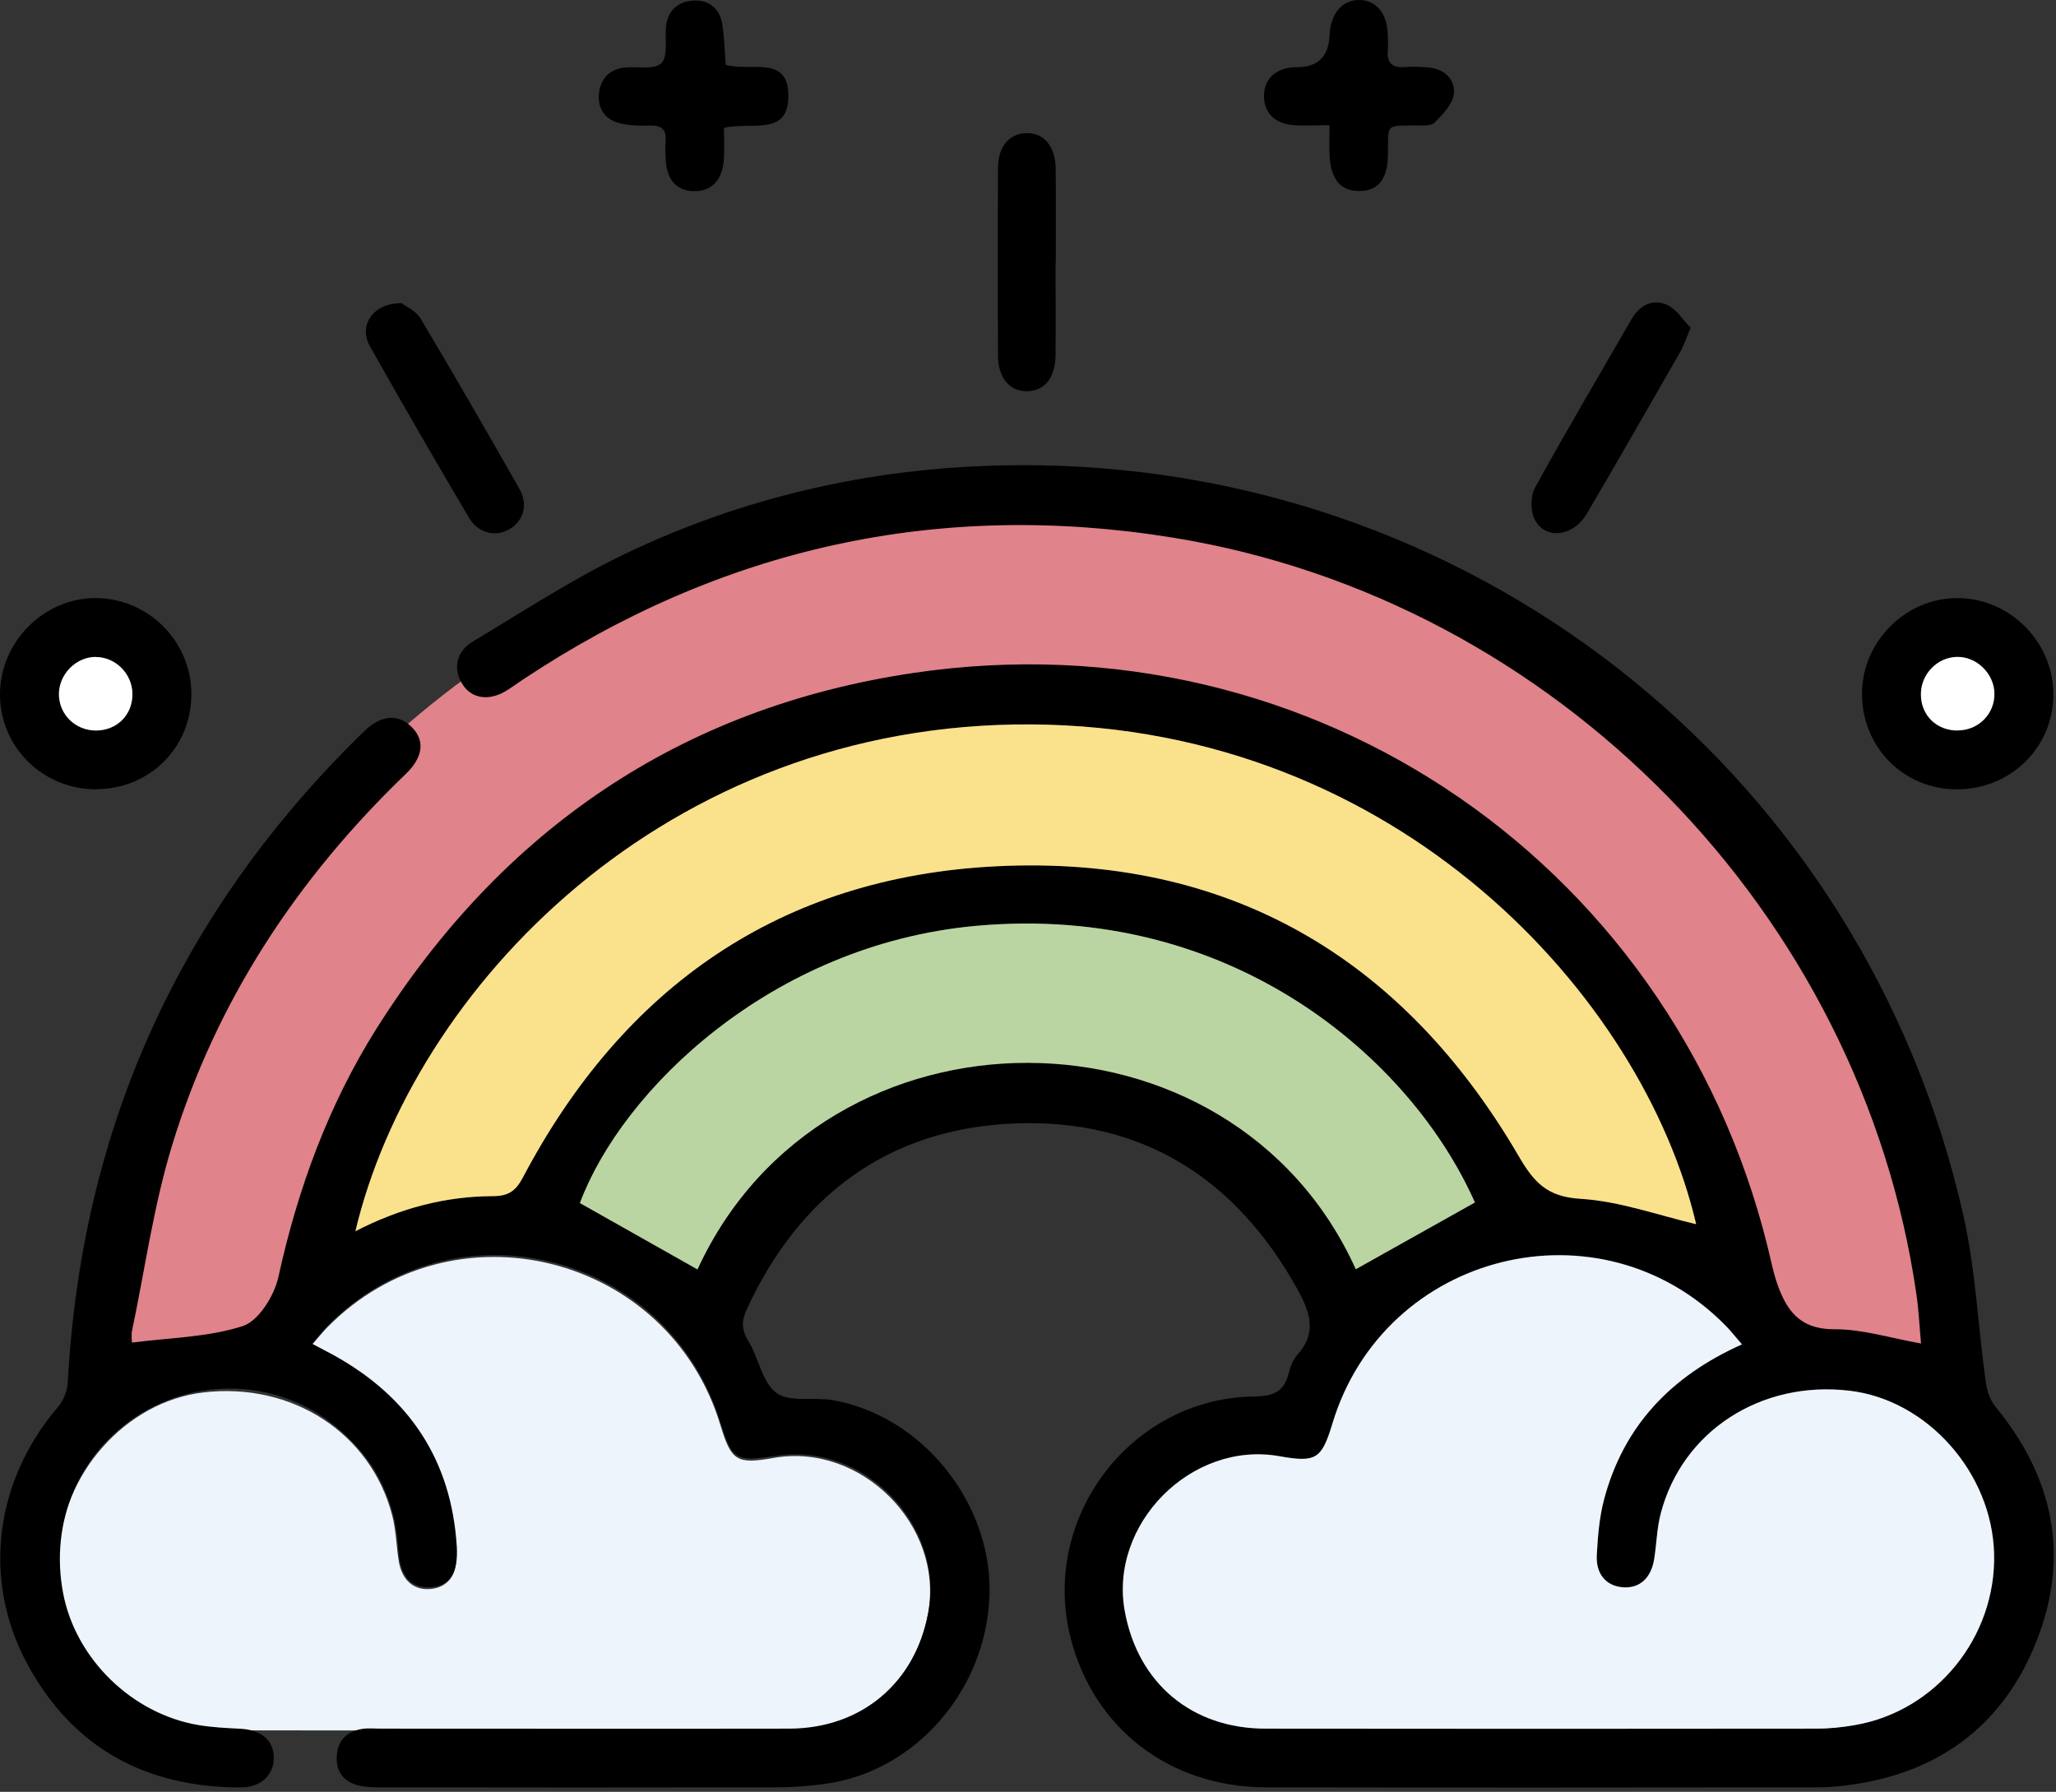 <svg width="179" height="156" viewBox="0 0 179 156" fill="none" xmlns="http://www.w3.org/2000/svg">
<rect x="0" y="0" width="179" height="156" fill="#333333" stroke="none"/>
<g clip-path="url(#clip0_243_148)">
<path d="M170.56 121.1C170.56 121.1 170.94 97.38 157.38 80.44C143.82 63.5 125.38 43.55 89.99 43.17C54.6 42.79 27.5 64.63 17.33 86.46C7.16 108.29 9.05 121.1 9.05 121.1L28.64 115.29L27.5 110.18C27.5 110.18 29.38 83.45 53.85 71.4C78.32 59.35 83.59 58.98 101.66 61.24C119.73 63.5 142.32 82.32 147.59 97.38C152.86 112.44 154.37 116.58 154.37 116.58L164.16 118.84L170.56 121.1Z" fill="#E0838A"/>
<path d="M27.06 117.19C33.28 119.97 37.39 124.32 39.08 130.71C39.49 132.26 39.62 133.91 39.71 135.53C39.8 137.19 38.9 138.21 37.5 138.34C36.02 138.48 34.98 137.58 34.71 135.87C34.5 134.55 34.48 133.19 34.14 131.91C32.27 124.75 25.42 120.32 17.71 121.23C10.94 122.02 5.3 128.37 5.12 135.42C4.93 142.67 10.17 149.13 17.23 150.34C18.31 150.53 19.42 150.65 20.52 150.65C36.53 150.67 52.54 150.67 68.55 150.65C74.96 150.65 79.65 146.71 80.8 140.45C82.2 132.83 74.99 125.58 67.36 126.93C64.15 127.5 63.67 127.2 62.73 124.1C58.22 109.12 39.38 104.44 28.47 115.59C28.03 116.04 27.64 116.54 27.07 117.2L27.06 117.19Z" fill="#EDF4FB"/>
<path d="M11.48 116.89C14.8 116.46 18.12 116.43 21.14 115.45C22.51 115.01 23.87 112.82 24.23 111.21C25.92 103.52 28.58 96.23 32.77 89.57C43.69 72.25 59.23 61.6 79.52 58.59C114.49 53.4 146.54 75.66 154.26 110.1C154.5 111.15 154.83 112.22 155.32 113.17C156.23 114.92 157.55 115.74 159.75 115.73C162.13 115.72 164.52 116.48 167.25 116.97C167.12 115.6 167.06 114.14 166.85 112.7C162.05 79.5 135.42 52.23 102.19 46.82C81.72 43.49 62.76 47.69 45.46 59.21C44.98 59.53 44.51 59.88 44.01 60.18C42.56 61.04 41.08 60.82 40.3 59.63C39.43 58.31 39.66 56.76 41.16 55.86C45.54 53.23 49.84 50.41 54.44 48.21C65.79 42.78 77.88 40.32 90.45 40.51C129.33 41.1 162.37 67.87 170.93 105.8C172 110.54 172.21 115.46 172.88 120.29C172.98 121.04 173.25 121.89 173.72 122.46C178.77 128.59 180.23 135.44 177.32 142.84C174.51 150 169.09 154.21 161.4 155.35C160.42 155.49 159.43 155.61 158.45 155.61C142.38 155.63 126.31 155.64 110.23 155.61C101.83 155.6 95.19 150.47 93.2 142.56C90.57 132.11 98.48 121.68 109.25 121.58C110.94 121.56 111.82 121.11 112.21 119.51C112.34 118.96 112.58 118.36 112.96 117.95C114.7 116.02 114.03 114.18 112.96 112.25C107.6 102.57 99.38 97.37 88.34 97.81C77.39 98.25 69.61 104.02 65.01 114C64.56 114.97 64.54 115.77 65.15 116.75C66.06 118.22 66.35 120.36 67.59 121.27C68.76 122.12 70.85 121.61 72.5 121.9C80.28 123.26 86.37 130.85 86.15 138.8C85.91 147.09 79.75 154.23 71.83 155.31C70.45 155.5 69.05 155.61 67.66 155.61C56.13 155.63 44.6 155.63 33.07 155.61C32.38 155.61 31.66 155.59 31.01 155.39C29.73 154.99 29.18 154.01 29.34 152.68C29.49 151.41 30.29 150.73 31.5 150.53C32.01 150.44 32.55 150.5 33.07 150.5C44.95 150.5 56.83 150.52 68.71 150.5C75 150.49 79.7 146.51 80.83 140.35C82.22 132.76 75.24 125.57 67.62 126.74C63.99 127.29 63.77 127.16 62.66 123.65C58 108.93 39.57 104.4 28.66 115.29C28.17 115.77 27.75 116.32 27.16 116.98C27.9 117.38 28.5 117.68 29.08 118C35.64 121.64 39.31 127.13 39.77 134.67C39.91 137.01 39.08 138.14 37.39 138.19C35.71 138.24 34.82 137.2 34.68 134.85C34.4 130.19 32.35 126.51 28.65 123.74C23.86 120.15 17.18 119.95 12.08 123.18C6.87 126.48 4.31 132.52 5.5 138.73C6.59 144.42 11.48 149.21 17.28 150.19C18.48 150.39 19.7 150.45 20.92 150.51C22.75 150.6 23.83 151.51 23.84 153.04C23.84 154.54 22.71 155.63 20.93 155.62C12.66 155.61 6.3 152.16 2.35 144.82C-1.59 137.49 -0.42 128.88 5.03 122.52C5.51 121.96 5.86 121.11 5.9 120.37C7.1 98.1 15.72 79.22 31.69 63.68C33.22 62.19 34.75 62.11 35.95 63.41C36.99 64.53 36.82 65.96 35.32 67.39C25.87 76.48 18.83 87.14 14.99 99.69C13.38 104.94 12.63 110.45 11.5 115.84C11.41 116.27 11.49 116.74 11.49 116.9L11.48 116.89ZM151.66 117.04C151.09 116.38 150.7 115.88 150.26 115.43C139.35 104.28 120.51 108.96 116 123.94C115.07 127.04 114.58 127.34 111.37 126.77C103.74 125.42 96.53 132.67 97.93 140.29C99.08 146.55 103.77 150.48 110.18 150.49C126.19 150.51 142.2 150.5 158.21 150.49C159.31 150.49 160.42 150.36 161.5 150.18C168.57 148.97 173.8 142.5 173.61 135.26C173.43 128.21 167.79 121.87 161.02 121.07C153.31 120.17 146.46 124.59 144.59 131.75C144.25 133.03 144.23 134.39 144.02 135.71C143.75 137.43 142.71 138.32 141.23 138.18C139.83 138.05 138.93 137.03 139.02 135.37C139.11 133.76 139.24 132.11 139.65 130.55C141.34 124.16 145.45 119.82 151.67 117.03L151.66 117.04ZM30.93 107.2C34.84 105.18 38.76 104.16 42.89 104.14C44.25 104.14 44.89 103.71 45.53 102.5C54.28 85.91 67.96 76.35 86.76 75.42C106.89 74.43 122.08 83.3 132.22 100.65C133.56 102.94 134.7 104.19 137.58 104.37C141.03 104.58 144.41 105.82 147.67 106.58C143.07 86.87 121.77 63.3 89.83 63.07C57.87 62.84 35.93 86.16 30.94 107.2H30.93ZM60.72 110.52C71.77 86.48 107.24 86.62 118.03 110.51C121.47 108.58 124.93 106.64 128.4 104.7C122.84 92.19 107.25 78.57 84.92 80.62C67.13 82.26 54.13 94.93 50.48 104.75C53.93 106.7 57.34 108.62 60.72 110.53V110.52Z" fill="black"/>
<path d="M8.37 68.72C3.74 68.72 0.03 65.08 -9.84604e-06 60.5C-0.03 55.9 3.84 52.01 8.41 52.07C12.97 52.13 16.67 55.88 16.66 60.45C16.66 65.09 13.02 68.7 8.37 68.71V68.72ZM8.33 57.2C6.61 57.2 5.13 58.71 5.13 60.45C5.13 62.22 6.55 63.62 8.36 63.61C10.19 63.61 11.55 62.25 11.53 60.43C11.52 58.67 10.06 57.2 8.33 57.21V57.2Z" fill="black"/>
<path d="M170.31 68.72C165.69 68.69 162.09 65.02 162.11 60.37C162.13 55.83 165.93 52.05 170.45 52.07C175.06 52.1 178.85 55.98 178.77 60.59C178.69 65.18 174.97 68.75 170.31 68.72ZM170.47 63.6C172.26 63.58 173.67 62.15 173.63 60.38C173.6 58.65 172.08 57.16 170.37 57.2C168.64 57.23 167.22 58.72 167.23 60.49C167.25 62.3 168.62 63.63 170.46 63.61L170.47 63.6Z" fill="black"/>
<path d="M115.74 10.9C114.43 10.9 113.44 10.98 112.47 10.88C110.87 10.71 109.99 9.69 110.05 8.24C110.11 6.82 111.08 5.94 112.7 5.85C112.82 5.85 112.93 5.85 113.05 5.85C114.763 5.803 115.663 4.897 115.75 3.13C115.83 1.2 116.82 0 118.32 0C119.84 0 120.79 1.18 120.83 3.11C120.83 3.52 120.87 3.93 120.83 4.33C120.71 5.46 121.18 5.93 122.33 5.84C123.02 5.79 123.73 5.81 124.42 5.88C125.78 6.01 126.7 6.95 126.58 8.15C126.49 9.05 125.62 9.95 124.91 10.67C124.59 10.99 123.81 10.92 123.24 10.92C120.59 10.95 120.87 10.77 120.84 13.42C120.82 15.61 119.99 16.64 118.31 16.63C116.66 16.62 115.81 15.54 115.75 13.38C115.73 12.64 115.75 11.9 115.75 10.9H115.74Z" fill="black"/>
<path d="M63.17 5.64C65.31 6.27 68.61 4.75 68.64 8.3C68.68 11.95 65.33 10.55 63.03 11.14C63.03 11.99 63.08 12.9 63.03 13.8C62.92 15.67 61.98 16.66 60.42 16.64C58.85 16.62 58 15.61 57.95 13.72C57.94 13.26 57.91 12.79 57.95 12.33C58.05 11.26 57.58 10.89 56.53 10.93C55.67 10.96 54.77 10.93 53.95 10.73C52.65 10.41 52 9.4 52.15 8.12C52.29 6.87 53.05 6 54.43 5.88C55.51 5.78 56.98 6.09 57.58 5.5C58.17 4.92 57.89 3.45 57.98 2.37C58.11 0.92 59.02 0.13 60.35 0.05C61.63 -0.03 62.62 0.67 62.86 1.99C63.07 3.17 63.08 4.39 63.18 5.65L63.17 5.64Z" fill="black"/>
<path d="M34.94 26.38C35.27 26.64 36.2 27.04 36.62 27.74C39.54 32.63 42.38 37.57 45.2 42.52C45.99 43.9 45.62 45.27 44.42 46.03C43.21 46.79 41.64 46.46 40.82 45.06C37.9 40.1 35 35.13 32.19 30.11C31.21 28.35 32.43 26.41 34.93 26.39L34.94 26.38Z" fill="black"/>
<path d="M147.19 28.53C146.79 29.47 146.61 30.09 146.29 30.63C143.6 35.32 140.92 40.01 138.18 44.68C136.98 46.74 134.52 47.04 133.6 45.2C133.23 44.46 133.24 43.19 133.64 42.46C136.36 37.52 139.23 32.67 142.05 27.78C142.76 26.55 143.89 25.99 145.13 26.54C145.96 26.91 146.53 27.86 147.18 28.52L147.19 28.53Z" fill="black"/>
<path d="M91.9 22.86C91.9 25.54 91.92 28.21 91.9 30.89C91.88 32.88 90.96 34.03 89.44 34.06C87.92 34.09 86.9 32.92 86.89 30.99C86.86 25.52 86.86 20.06 86.89 14.59C86.9 12.74 87.88 11.63 89.35 11.59C90.87 11.55 91.88 12.72 91.91 14.67C91.94 17.4 91.91 20.14 91.92 22.87L91.9 22.86Z" fill="black"/>
<path d="M151.67 117.04C145.45 119.82 141.34 124.17 139.65 130.56C139.24 132.11 139.11 133.76 139.02 135.38C138.93 137.04 139.83 138.06 141.23 138.19C142.71 138.33 143.75 137.43 144.02 135.72C144.23 134.4 144.25 133.04 144.59 131.76C146.46 124.6 153.31 120.17 161.02 121.08C167.79 121.87 173.43 128.22 173.61 135.27C173.8 142.52 168.56 148.98 161.5 150.19C160.42 150.38 159.31 150.5 158.21 150.5C142.2 150.52 126.19 150.52 110.18 150.5C103.77 150.5 99.08 146.56 97.93 140.3C96.53 132.68 103.74 125.43 111.37 126.78C114.58 127.35 115.06 127.05 116 123.95C120.51 108.97 139.35 104.29 150.26 115.44C150.7 115.89 151.09 116.39 151.66 117.05L151.67 117.04Z" fill="#EDF4FB"/>
<path d="M30.94 107.2C35.93 86.16 57.87 62.85 89.83 63.07C121.77 63.29 143.07 86.87 147.67 106.58C144.42 105.82 141.03 104.58 137.58 104.37C134.69 104.19 133.55 102.94 132.22 100.65C122.09 83.3 106.89 74.43 86.76 75.42C67.96 76.35 54.29 85.91 45.53 102.5C44.89 103.71 44.26 104.14 42.89 104.14C38.77 104.16 34.84 105.18 30.93 107.2H30.94Z" fill="#FAE18C"/>
<path d="M60.73 110.52C57.34 108.61 53.94 106.69 50.49 104.74C54.15 94.92 67.14 82.25 84.93 80.61C107.26 78.56 122.86 92.17 128.41 104.69C124.94 106.64 121.48 108.58 118.04 110.5C107.25 86.61 71.78 86.47 60.73 110.51V110.52Z" fill="#BBD5A2"/>
<path d="M8.33 57.2C10.06 57.2 11.52 58.66 11.53 60.42C11.54 62.24 10.19 63.59 8.36 63.6C6.56 63.6 5.14 62.21 5.13 60.44C5.13 58.7 6.61 57.2 8.33 57.19V57.2Z" fill="white"/>
<path d="M170.47 63.6C168.63 63.62 167.25 62.3 167.24 60.48C167.22 58.71 168.64 57.23 170.38 57.19C172.09 57.16 173.61 58.64 173.64 60.37C173.67 62.14 172.27 63.57 170.48 63.59L170.47 63.6Z" fill="white"/>
</g>
<defs>
<clipPath id="clip0_243_148">
<rect width="178.79" height="155.64" fill="white"/>
</clipPath>
</defs>
</svg>
